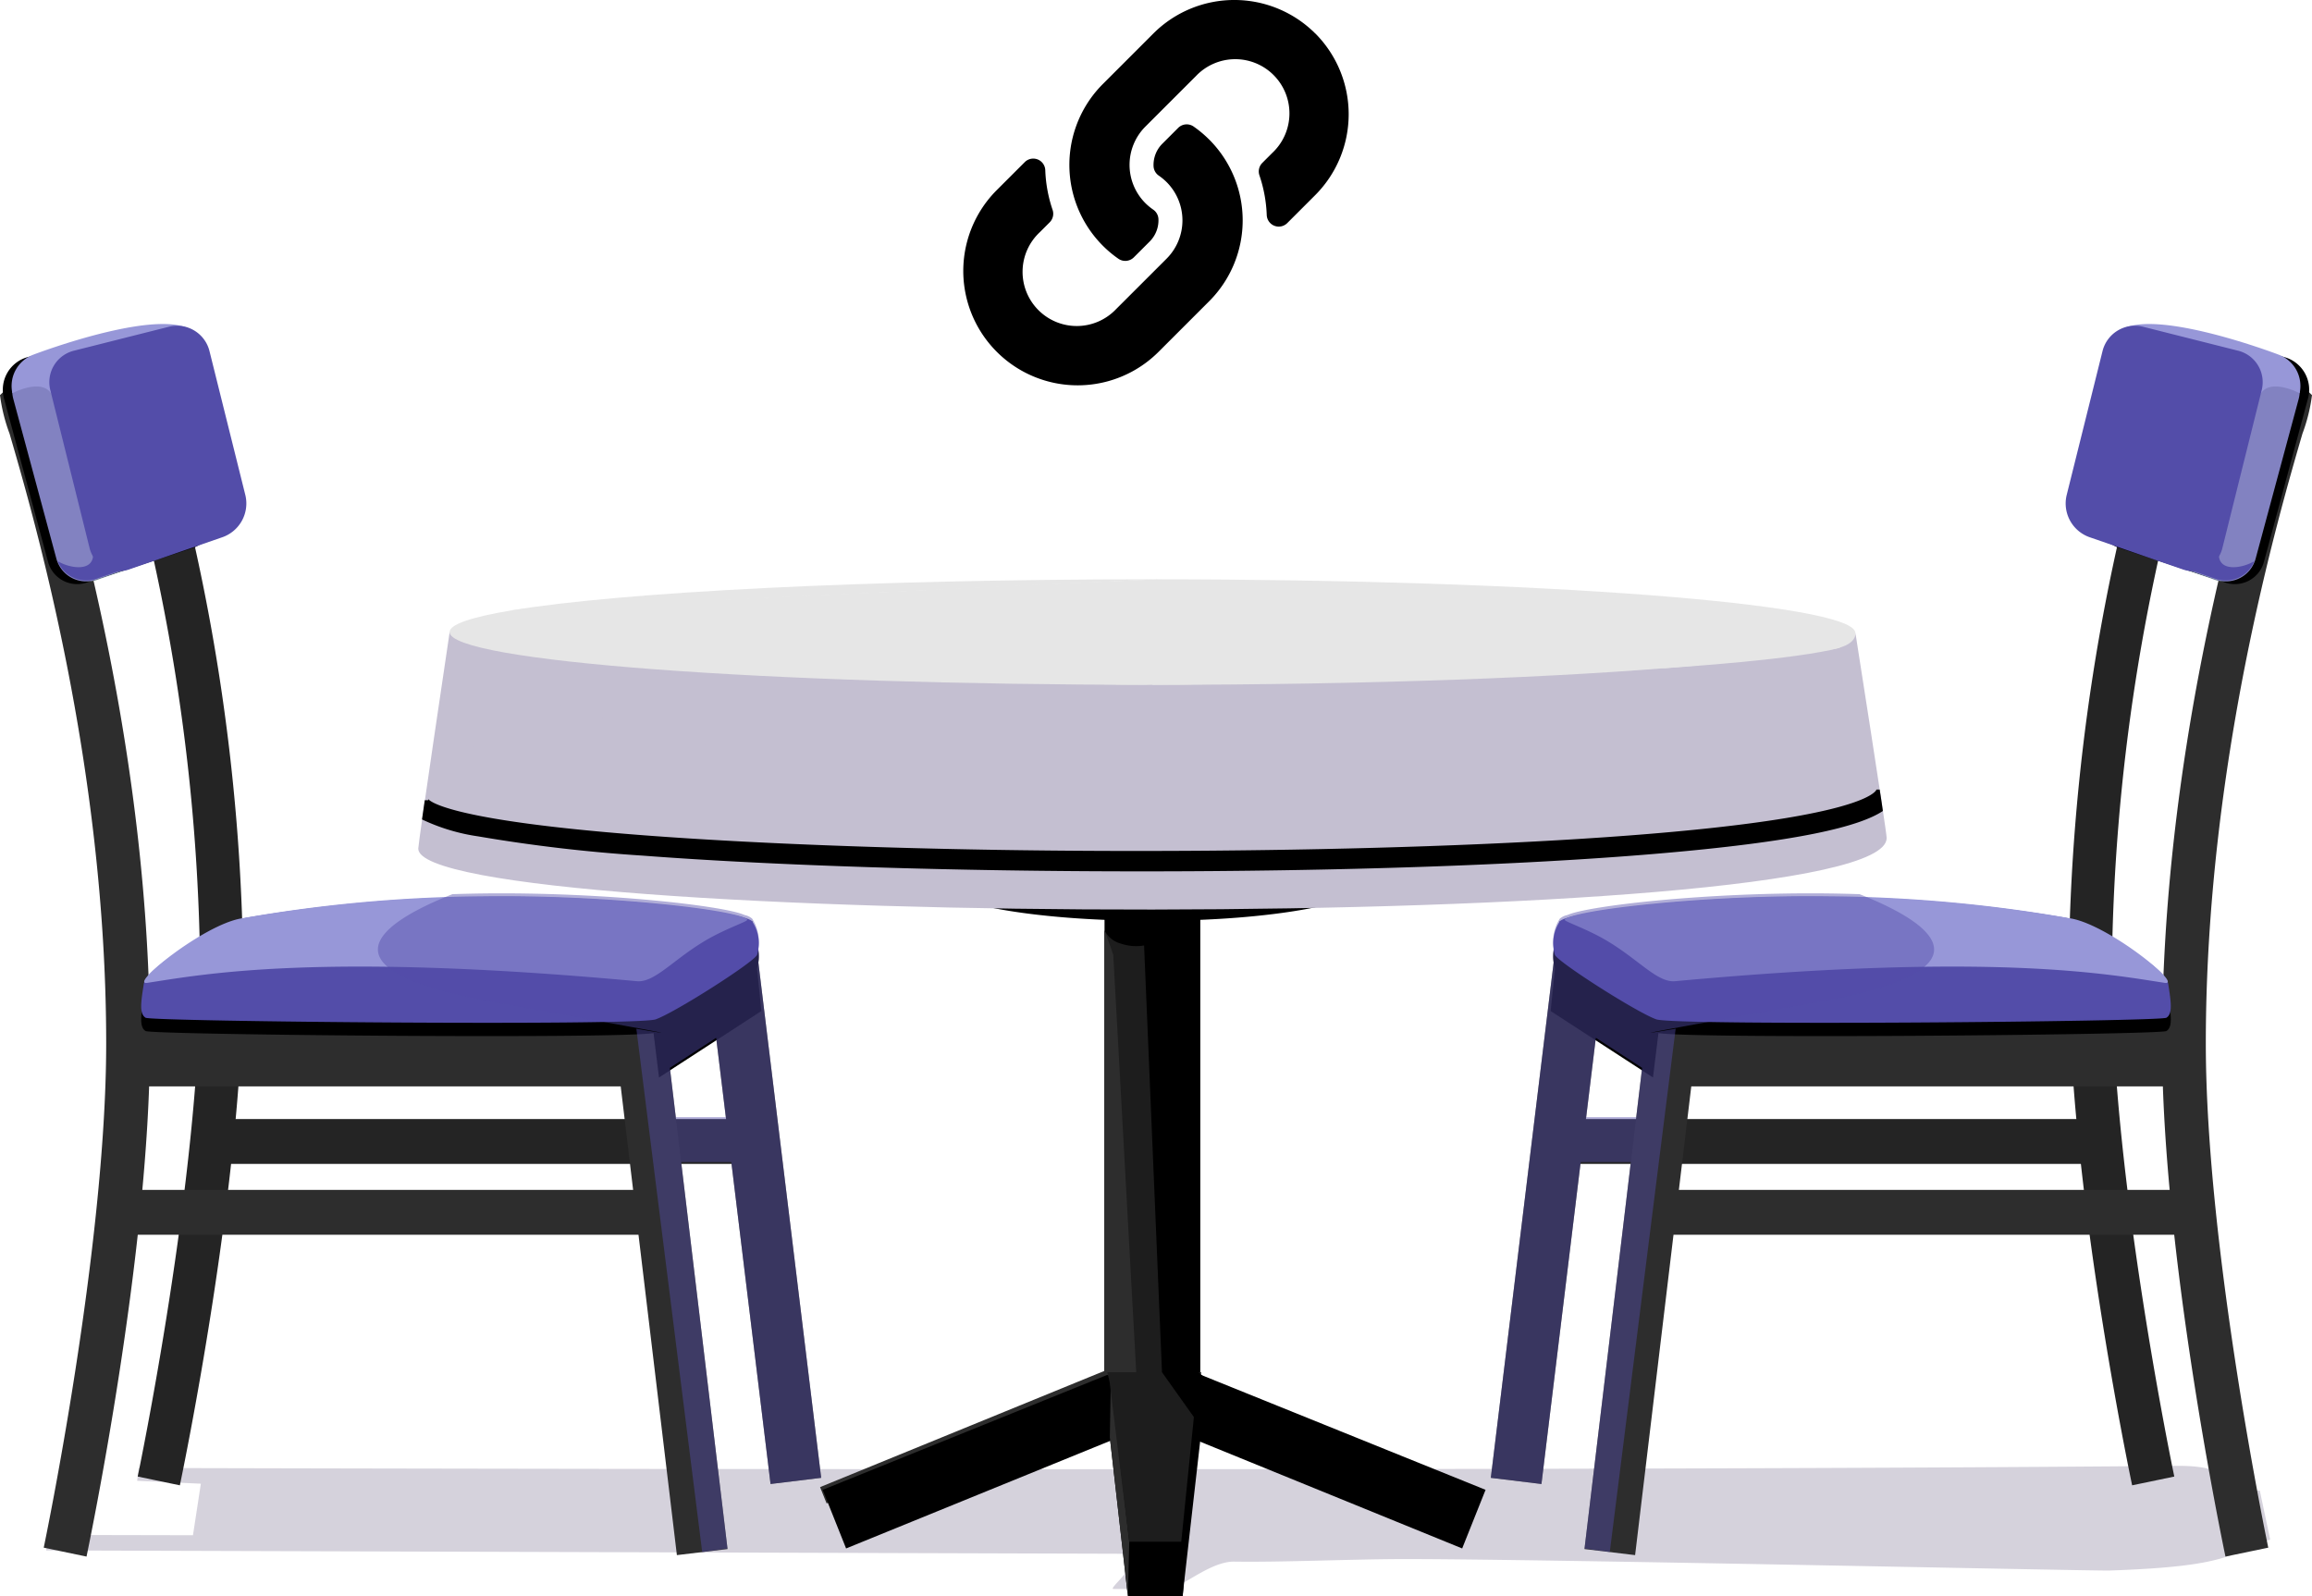 <svg xmlns="http://www.w3.org/2000/svg" xmlns:xlink="http://www.w3.org/1999/xlink" width="168" height="116" viewBox="0 0 168 116"><defs><style>.a{fill:#716a89;opacity:0.3;}.b{fill:#e6e6e6;}.c{fill:#1d1d1d;}.d{fill:#2d2d2d;}.e{fill:url(#a);}.f{fill:#2f3743;}.f,.g{fill-rule:evenodd;}.g{fill:#152231;}.h{fill:#c4bfd1;}.i{fill:#242424;}.j,.n{fill:#534da9;}.k{fill:#9797d8;}.l{fill:#77988f;}.m{fill:#8282c1;}.n{opacity:0.45;}</style><linearGradient id="a" x1="-0.02" y1="0.5" x2="1.009" y2="0.5" gradientUnits="objectBoundingBox"><stop offset="0" stop-color="#bf643c"/><stop offset="0.129" stop-color="#ae5b39"/><stop offset="0.432" stop-color="#8c4a33"/><stop offset="0.682" stop-color="#773f30"/><stop offset="0.848" stop-color="#703c2f"/><stop offset="0.894" stop-color="#734033"/><stop offset="0.946" stop-color="#7c4d41"/><stop offset="0.997" stop-color="#8a6156"/></linearGradient></defs><g transform="translate(0 0)"><g transform="translate(0 23.548)"><g transform="translate(3.351 18.552)"><path class="a" d="M693.157,626.8c-3.01-.178-1.531-1.841-6.094-1.8-48.8.435-148.022.153-148.022.153l-.128.931,4.631.213-.573,3.745-10.459-.022-.212,1.126,78.524.243a2.081,2.081,0,0,0,.445-.756c1.025,1.222-1.888,3.313-1.41,3.313h3.972c.874,0,3.031-2.012,4.8-1.986,3.567.054,8.644-.186,12.436-.186,10.1,0,50.13.87,51.155.834,8.915-.306,8.574-1.222,11.687-2.251Z" transform="translate(-532.3 -560.571)"/><g transform="translate(27.038)"><path class="b" d="M645.608,514.191c0,.343-8.4,3.963-8.4,3.963l-28.278-1.108L591.8,514.762l-1.157-2.017a15.932,15.932,0,0,1,1.61-.15c5.776-.279,25.849-1.178,29.363-1.375,4.114-.229,15.882-.734,15.882-.734Z" transform="translate(-583.862 -510.487)"/><rect width="6.958" height="52.147" transform="translate(49.871 7.526)"/><path class="c" d="M670.788,587.576l-4.176,2.045V555.454a1.832,1.832,0,0,0,1.187.968,3.429,3.429,0,0,0,1.687.137Z" transform="translate(-616.741 -529.948)"/><path d="M666.714,614.47l6.957-2.045,20.673,8.351-1.7,4.26Z" transform="translate(-616.785 -554.605)"/><path d="M666.622,612.085h6.817L672.3,628.359h-3.989L667,616.8Z" transform="translate(-616.745 -554.458)"/><path class="d" d="M651.295,612.6l-.175-.894-20.951,8.564.473,1.184Z" transform="translate(-600.968 -554.296)"/><path d="M658.139,614.47l-6.96-2.045-20.671,8.351,1.7,4.26Z" transform="translate(-601.116 -554.605)"/><path class="d" d="M667.36,613.286l-.071,4.037,1.314,11.556.1-3.962Z" transform="translate(-617.034 -554.978)"/><path class="c" d="M666.972,612.085h6.819L672.7,624.4h-4.141l-1.419-11.6Z" transform="translate(-616.897 -554.458)"/><path d="M677.688,612.085l.161,4.718-1.314,11.556-.094-3.961Z" transform="translate(-620.994 -554.458)"/><path class="d" d="M668.916,587.576h-2.3V555.454l.63,1.778Z" transform="translate(-616.741 -529.949)"/><path d="M673.975,611.385l2.666,3.749,1.135-.7.511-1.6-1.666-1.449-.775-.917Z" transform="translate(-619.927 -553.758)"/><path d="M676.482,545.253c0,1.6-7.055,2.9-15.76,2.9s-15.76-1.3-15.76-2.9V540.6a99.43,99.43,0,0,0,15.76,1.743c7.789,0,8.734-3.347,15.76-1.743Z" transform="translate(-607.371 -523.333)"/><path class="e" d="M684.849,533.688c0,2.117-22.864,4.857-51.07,4.857s-51.07-2.739-51.07-4.857v-5.111s28.785,2.3,51.07,2.3c25.238,0,28.3-4.418,51.07-2.3Z" transform="translate(-580.428 -518.068)"/><ellipse class="b" cx="51.07" cy="3.834" rx="51.07" ry="3.834" transform="translate(2.281 6.675)"/><path class="b" d="M673.032,510.487c28.075.011,50.344,1.769,50.785,3.834.7,3.255-22.864,3.833-51.07,3.833Z" transform="translate(-619.396 -510.487)"/><path class="f" d="M763.459,534.819a.728.728,0,0,0,.074.059,2.053,2.053,0,0,1,.635.589A1.825,1.825,0,0,1,763.459,534.819Zm.239,2.614a3.522,3.522,0,0,1,.613-1.083,2.449,2.449,0,0,1-.47.881C763.792,537.3,763.776,537.389,763.7,537.433Z" transform="translate(-658.656 -521.018)"/><path class="g" d="M724.759,547.912c-.06.166-.12.333-.181.5a8.9,8.9,0,0,1-1.288-3.631c.581.919,1.4,1.64,1.978,2.544C725.662,547.94,724.763,547.565,724.759,547.912Z" transform="translate(-641.271 -525.33)"/><path class="b" d="M590.642,512.745c8.007-1.332,25.847-2.258,46.571-2.258h.285Z" transform="translate(-583.862 -510.487)"/><path class="h" d="M685.392,532.217c0,7.059-106.7,6.545-106.7.769,0-.444,2.281-15.739,2.281-15.739s28.785,3.833,51.07,3.833c20.806,0,33.688-3.107,47.654-2.507,3.008.129,3.513-.857,3.416-1.326C683.109,517.247,685.392,531.714,685.392,532.217Z" transform="translate(-578.688 -513.413)"/><path class="b" d="M633.779,519.877c-28.205,0-51.07-1.716-51.07-3.833,0-.563,1.609-1.095,4.5-1.576l8.527,2.906Z" transform="translate(-580.428 -512.21)"/><path class="h" d="M592.527,526.259c-.822.052-1.824.183-3.153.375-.786.1-1.509.21-2.166.319h0c-2.89.482-4.5,1.015-4.5,1.577,0,.351.634.692,1.816,1.017a3.565,3.565,0,0,1,.427.109l.232.056a98.131,98.131,0,0,0,10.253.284l.583,0c9.357-.066,6.251-1.047,3.9-.417h0c-.177.073-.366.225-.533.209-.812-.088-1.62-.218-2.428-.335a6.216,6.216,0,0,0-1.341-.391c-.562-.028-.815-.515-1.012-.993,0,0-.507-.493-.7-.657S592.527,526.259,592.527,526.259Z" transform="translate(-580.428 -517.313)"/><path class="b" d="M712.046,520.666c-9.368.847-23.5,1.385-39.3,1.385l.09-2.421s22.492-.209,36.3-.116C709.675,519.517,715.082,520.392,712.046,520.666Z" transform="translate(-619.396 -514.383)"/><path class="b" d="M180.957,114.79c-3.238.868-11.541,1.4-12.738,1.494s-3.674-2.377-3.674-2.377h13.175Z" transform="translate(-77.612 -109.822)"/><path d="M685.1,537.426h-.234c-.011.042-.327,1.043-6.615,2.079-12.282,2.027-37.611,2.619-57.268,2.305-11.043-.177-21.149-.635-28.459-1.289-11.713-1.049-12.823-2.288-12.912-2.426a.224.224,0,0,1,.025.108h-.258c-.072.5-.139.973-.2,1.394a14.163,14.163,0,0,0,4.077,1.23,114.186,114.186,0,0,0,11.959,1.4c9.542.727,22.75,1.144,36.236,1.144,14.3,0,27.525-.449,37.24-1.265,10.6-.89,14.945-2,16.641-3.122C685.269,538.519,685.191,537.993,685.1,537.426Z" transform="translate(-578.903 -522.146)"/></g></g><g transform="translate(0 0)"><g transform="translate(0 2.487)"><g transform="translate(7.36)"><path class="i" d="M543.215,563.355l-3.064-.638c.045-.216,4.539-21.741,4.539-36.635a144.86,144.86,0,0,0-6.531-41.889,10.906,10.906,0,0,1-.654-2.595h3.13a.827.827,0,0,0-.01-.152c.035.2.288,1.041.532,1.851a147.886,147.886,0,0,1,6.664,42.785C547.821,541.3,543.4,562.462,543.215,563.355Z" transform="translate(-537.505 -481.446)"/></g><path class="d" d="M591.915,553.967h-37.2l-.776,6.841h37.977Z" transform="translate(-537.257 -513.04)"/><rect class="i" width="39.562" height="3.26" transform="translate(15.475 55.29)"/><g transform="translate(51.128 41.458)"><rect class="i" width="3.706" height="40.202" transform="translate(0 0.448) rotate(-6.949)"/></g><g transform="translate(0 0.24)"><path class="d" d="M530.817,568.717l-3.11-.648c.046-.215,4.538-21.746,4.538-36.641,0-20.242-5.286-38.364-7.022-44.319a12.492,12.492,0,0,1-.694-2.8l1.993-1.889c-.156-1.228,1.039.006,1.028-.06.037.219.446,2.917.725,3.872,1.768,6.062,7.147,24.509,7.147,45.2C535.421,546.654,531,567.824,530.817,568.717Z" transform="translate(-524.529 -481.87)"/></g><rect class="d" width="37.15" height="7.047" transform="translate(9.876 45.869)"/><rect class="d" width="39.563" height="3.26" transform="translate(8.669 60.439)"/><g transform="translate(44.328 46.001)"><rect class="d" width="3.707" height="40.829" transform="translate(0 0.441) rotate(-6.833)"/></g><path d="M607.606,559.119l7.536-5.141.665,6.52-7.435,4.829Z" transform="translate(-560.484 -513.058)"/><path d="M542.938,561.309c-.454-.28-.353-1.069-.132-2.453s6.092-4.548,7.464-4.812a106.9,106.9,0,0,1,17.344-1.516c9.435-.132,18.938,1.121,19.4,1.78a2.876,2.876,0,0,1,.355,2.44c-.292.571-5.976,4.193-7.367,4.679S543.39,561.589,542.938,561.309Z" transform="translate(-532.358 -512.415)"/><path class="j" d="M542.938,559.6c-.454-.279-.353-1.069-.132-2.454s6.092-4.548,7.464-4.812a106.945,106.945,0,0,1,17.344-1.516c9.435-.132,18.938,1.12,19.4,1.78a2.875,2.875,0,0,1,.355,2.439c-.292.572-5.976,4.194-7.367,4.68S543.39,559.883,542.938,559.6Z" transform="translate(-532.358 -511.672)"/></g><path class="k" d="M543.223,557.028c-1.386.211,4.028-4.178,6.793-4.676a104.569,104.569,0,0,1,17.455-1.613c9.436-.131,18.885,1.034,19.35,1.693.088.126-1.5.615-3.023,1.512-2.359,1.391-3.7,3.082-5,2.963C555.618,554.77,547.214,556.423,543.223,557.028Z" transform="translate(-532.523 -509.148)"/><path class="l" d="M526.709,483.139a2.388,2.388,0,0,1,1.713-2.935l7.459-1.907a2.464,2.464,0,0,1,2.974,1.735l2.861,10.594a2.46,2.46,0,0,1-1.7,2.942l-7.314,2.513a2.106,2.106,0,0,1-2.876-1.371Z" transform="translate(-525.437 -477.563)"/><path d="M524.974,482.742a2.453,2.453,0,0,1,1.758-3.012l7.655-1.958a2.53,2.53,0,0,1,3.052,1.781l2.935,10.871a2.7,2.7,0,0,1-1.7,3.2l-7.543,2.446a2.19,2.19,0,0,1-2.957-1.458Z" transform="translate(-524.685 -477.336)"/><path class="m" d="M526.175,482.926a2.389,2.389,0,0,1,1.714-2.935l7.46-1.908a2.465,2.465,0,0,1,2.973,1.736l2.86,10.594a2.631,2.631,0,0,1-1.656,3.121l-7.315,2.513a2.237,2.237,0,0,1-2.917-1.55Z" transform="translate(-525.205 -477.471)"/><path class="k" d="M537.354,479.31c.328-.057,2-1.285,2.252-1.33-1.613-2.66-11.971,1.305-11.971,1.305a2.425,2.425,0,0,0-1.532,2.806c.728-.369,2.274-.912,2.846.061.6,1.028,3.023-1.875,3.689-1.935S534.633,479.795,537.354,479.31Z" transform="translate(-525.202 -477.062)"/><path class="j" d="M530.918,481.948a2.355,2.355,0,0,1,1.746-2.861l6.919-1.745a2.429,2.429,0,0,1,2.9,1.768l2.615,10.5a2.6,2.6,0,0,1-1.695,3.046L536.615,495a2.2,2.2,0,0,1-2.846-1.584Z" transform="translate(-527.264 -477.155)"/><path class="j" d="M543.357,503.017a2.685,2.685,0,0,0,.317-.663l-.428.078-1.21.685-2.136,1.048s-.886,0-1.169-.04-4.193-.727-4.232.726c-.036,1.275-1.749.964-2.576.459a2.223,2.223,0,0,0,2.812,1.275l5.009-1.721Z" transform="translate(-527.729 -488.076)"/><path class="n" d="M594.98,570.25h3.645l2.851,23.4,3.68-.449-4.568-37.481a2.615,2.615,0,0,0,0-1,3.1,3.1,0,0,0-.449-2.156,1.229,1.229,0,0,0-.547-.26c-1.442-.672-10.309-1.691-19.164-1.567-.707.01-1.391.028-2.064.049-5.878,2.323-9.6,5.59,3.1,7.866,18.433,3.3,10.26,1.913,10.26,1.913l4.786,38.033,1.835-.259Zm-.819-6.84,3.363-2.185.7,5.765H594.59Z" transform="translate(-545.485 -509.352)"/></g><g transform="translate(108.329 0)"><g transform="translate(0)"><g transform="translate(0 2.487)"><g transform="translate(41.995)"><path class="i" d="M542.111,563.355l3.064-.638c-.045-.216-4.539-21.741-4.539-36.635a144.86,144.86,0,0,1,6.531-41.889,10.906,10.906,0,0,0,.654-2.595h-3.13a.827.827,0,0,1,.01-.152c-.035.2-.288,1.041-.532,1.851a147.885,147.885,0,0,0-6.664,42.785C537.505,541.3,541.923,562.462,542.111,563.355Z" transform="translate(-537.505 -481.446)"/></g><path class="d" d="M553.939,553.967h37.2l.776,6.841H553.939Z" transform="translate(-548.926 -513.04)"/><rect class="i" width="39.562" height="3.26" transform="translate(4.634 55.29)"/><g transform="translate(0 41.458)"><rect class="i" width="3.706" height="40.202" transform="translate(3.679 40.355) rotate(-173.051)"/></g><g transform="translate(48.779 0.24)"><path class="d" d="M529.133,568.717l3.11-.648c-.046-.215-4.538-21.746-4.538-36.641,0-20.242,5.286-38.364,7.022-44.319a12.492,12.492,0,0,0,.694-2.8l-1.993-1.889c.156-1.228-1.039.006-1.028-.06-.037.219-.446,2.917-.725,3.872-1.768,6.062-7.147,24.509-7.147,45.2C524.529,546.654,528.946,567.824,529.133,568.717Z" transform="translate(-524.529 -481.87)"/></g><rect class="d" width="37.15" height="7.047" transform="translate(12.645 45.869)"/><rect class="d" width="39.563" height="3.26" transform="translate(11.439 60.439)"/><g transform="translate(6.805 46.001)"><rect class="d" width="3.706" height="40.829" transform="translate(3.68 40.98) rotate(-173.167)"/></g><path d="M615.808,559.119l-7.536-5.141-.665,6.52,7.435,4.829Z" transform="translate(-603.259 -513.058)"/><path d="M587.193,561.309c.454-.28.353-1.069.132-2.453s-6.092-4.548-7.464-4.812a106.9,106.9,0,0,0-17.344-1.516c-9.435-.132-18.938,1.121-19.4,1.78a2.876,2.876,0,0,0-.355,2.44c.292.571,5.976,4.193,7.367,4.679S586.741,561.589,587.193,561.309Z" transform="translate(-538.102 -512.415)"/><path class="j" d="M587.193,559.6c.454-.279.353-1.069.132-2.454s-6.092-4.548-7.464-4.812a106.945,106.945,0,0,0-17.344-1.516c-9.435-.132-18.938,1.12-19.4,1.78a2.875,2.875,0,0,0-.355,2.439c.292.572,5.976,4.194,7.367,4.68S586.741,559.883,587.193,559.6Z" transform="translate(-538.102 -511.672)"/></g><path class="k" d="M586.6,557.028c1.386.211-4.028-4.178-6.793-4.676a104.569,104.569,0,0,0-17.455-1.613c-9.436-.131-18.885,1.034-19.35,1.693-.088.126,1.5.615,3.023,1.512,2.359,1.391,3.7,3.082,5,2.963C574.205,554.77,582.61,556.423,586.6,557.028Z" transform="translate(-537.63 -509.148)"/><path class="l" d="M541.715,483.139A2.388,2.388,0,0,0,540,480.2l-7.459-1.907a2.464,2.464,0,0,0-2.974,1.735l-2.861,10.594a2.46,2.46,0,0,0,1.7,2.942l7.314,2.513a2.106,2.106,0,0,0,2.876-1.371Z" transform="translate(-483.316 -477.563)"/><path d="M540.377,482.742a2.453,2.453,0,0,0-1.758-3.012l-7.655-1.958a2.53,2.53,0,0,0-3.052,1.781l-2.935,10.871a2.7,2.7,0,0,0,1.7,3.2l7.543,2.446a2.19,2.19,0,0,0,2.957-1.458Z" transform="translate(-480.995 -477.336)"/><path class="m" d="M541.184,482.926a2.389,2.389,0,0,0-1.714-2.935l-7.46-1.908a2.465,2.465,0,0,0-2.973,1.736l-2.86,10.594a2.631,2.631,0,0,0,1.656,3.121l7.315,2.513a2.237,2.237,0,0,0,2.917-1.55Z" transform="translate(-482.483 -477.471)"/><path class="k" d="M528.337,479.31c-.328-.057-2-1.285-2.252-1.33,1.613-2.66,11.971,1.305,11.971,1.305a2.425,2.425,0,0,1,1.532,2.806c-.728-.369-2.274-.912-2.846.061-.6,1.028-3.023-1.875-3.689-1.935S531.058,479.795,528.337,479.31Z" transform="translate(-480.817 -477.062)"/><path class="j" d="M545.1,481.948a2.355,2.355,0,0,0-1.746-2.861l-6.919-1.745a2.429,2.429,0,0,0-2.9,1.768l-2.615,10.5a2.6,2.6,0,0,0,1.695,3.046L539.4,495a2.2,2.2,0,0,0,2.846-1.584Z" transform="translate(-489.082 -477.155)"/><path class="j" d="M532.24,503.017a2.685,2.685,0,0,1-.317-.663l.428.078,1.21.685,2.136,1.048s.886,0,1.169-.04,4.193-.727,4.232.726c.036,1.275,1.749.964,2.576.459a2.223,2.223,0,0,1-2.812,1.275l-5.009-1.721Z" transform="translate(-488.197 -488.076)"/></g><path class="n" d="M583.125,570.25H579.48l-2.851,23.4-3.68-.449,4.568-37.481a2.615,2.615,0,0,1,0-1,3.1,3.1,0,0,1,.449-2.156,1.229,1.229,0,0,1,.547-.26c1.442-.672,10.309-1.691,19.164-1.567.707.01,1.391.028,2.064.049,5.878,2.323,9.6,5.59-3.1,7.866-18.433,3.3-10.26,1.913-10.26,1.913L581.594,598.6l-1.835-.259Zm.819-6.84-3.363-2.185-.7,5.765h3.637Z" transform="translate(-572.949 -509.352)"/></g></g><g transform="translate(70)"><path d="M17.861,10.138a8.308,8.308,0,0,1,.02,11.735l-.02.02-3.675,3.675A8.312,8.312,0,0,1,2.43,13.813L4.46,11.784a.874.874,0,0,1,1.493.58,10.077,10.077,0,0,0,.53,2.883.88.88,0,0,1-.207.908l-.716.716a3.938,3.938,0,1,0,5.533,5.6L14.767,18.8a3.937,3.937,0,0,0,0-5.569,4.1,4.1,0,0,0-.566-.469.877.877,0,0,1-.38-.689,2.178,2.178,0,0,1,.64-1.63l1.151-1.151A.879.879,0,0,1,16.739,9.2a8.339,8.339,0,0,1,1.122.94ZM25.568,2.43a8.322,8.322,0,0,0-11.756,0L10.138,6.105l-.02.02A8.314,8.314,0,0,0,11.26,18.8a.879.879,0,0,0,1.126-.095l1.151-1.151a2.178,2.178,0,0,0,.64-1.63.877.877,0,0,0-.38-.689,4.1,4.1,0,0,1-.566-.469,3.937,3.937,0,0,1,0-5.569l3.675-3.674a3.938,3.938,0,1,1,5.533,5.6l-.716.716a.88.88,0,0,0-.207.908,10.077,10.077,0,0,1,.53,2.883.874.874,0,0,0,1.493.58l2.029-2.029a8.321,8.321,0,0,0,0-11.756Z" transform="translate(0.001 0)"/></g></g></svg>